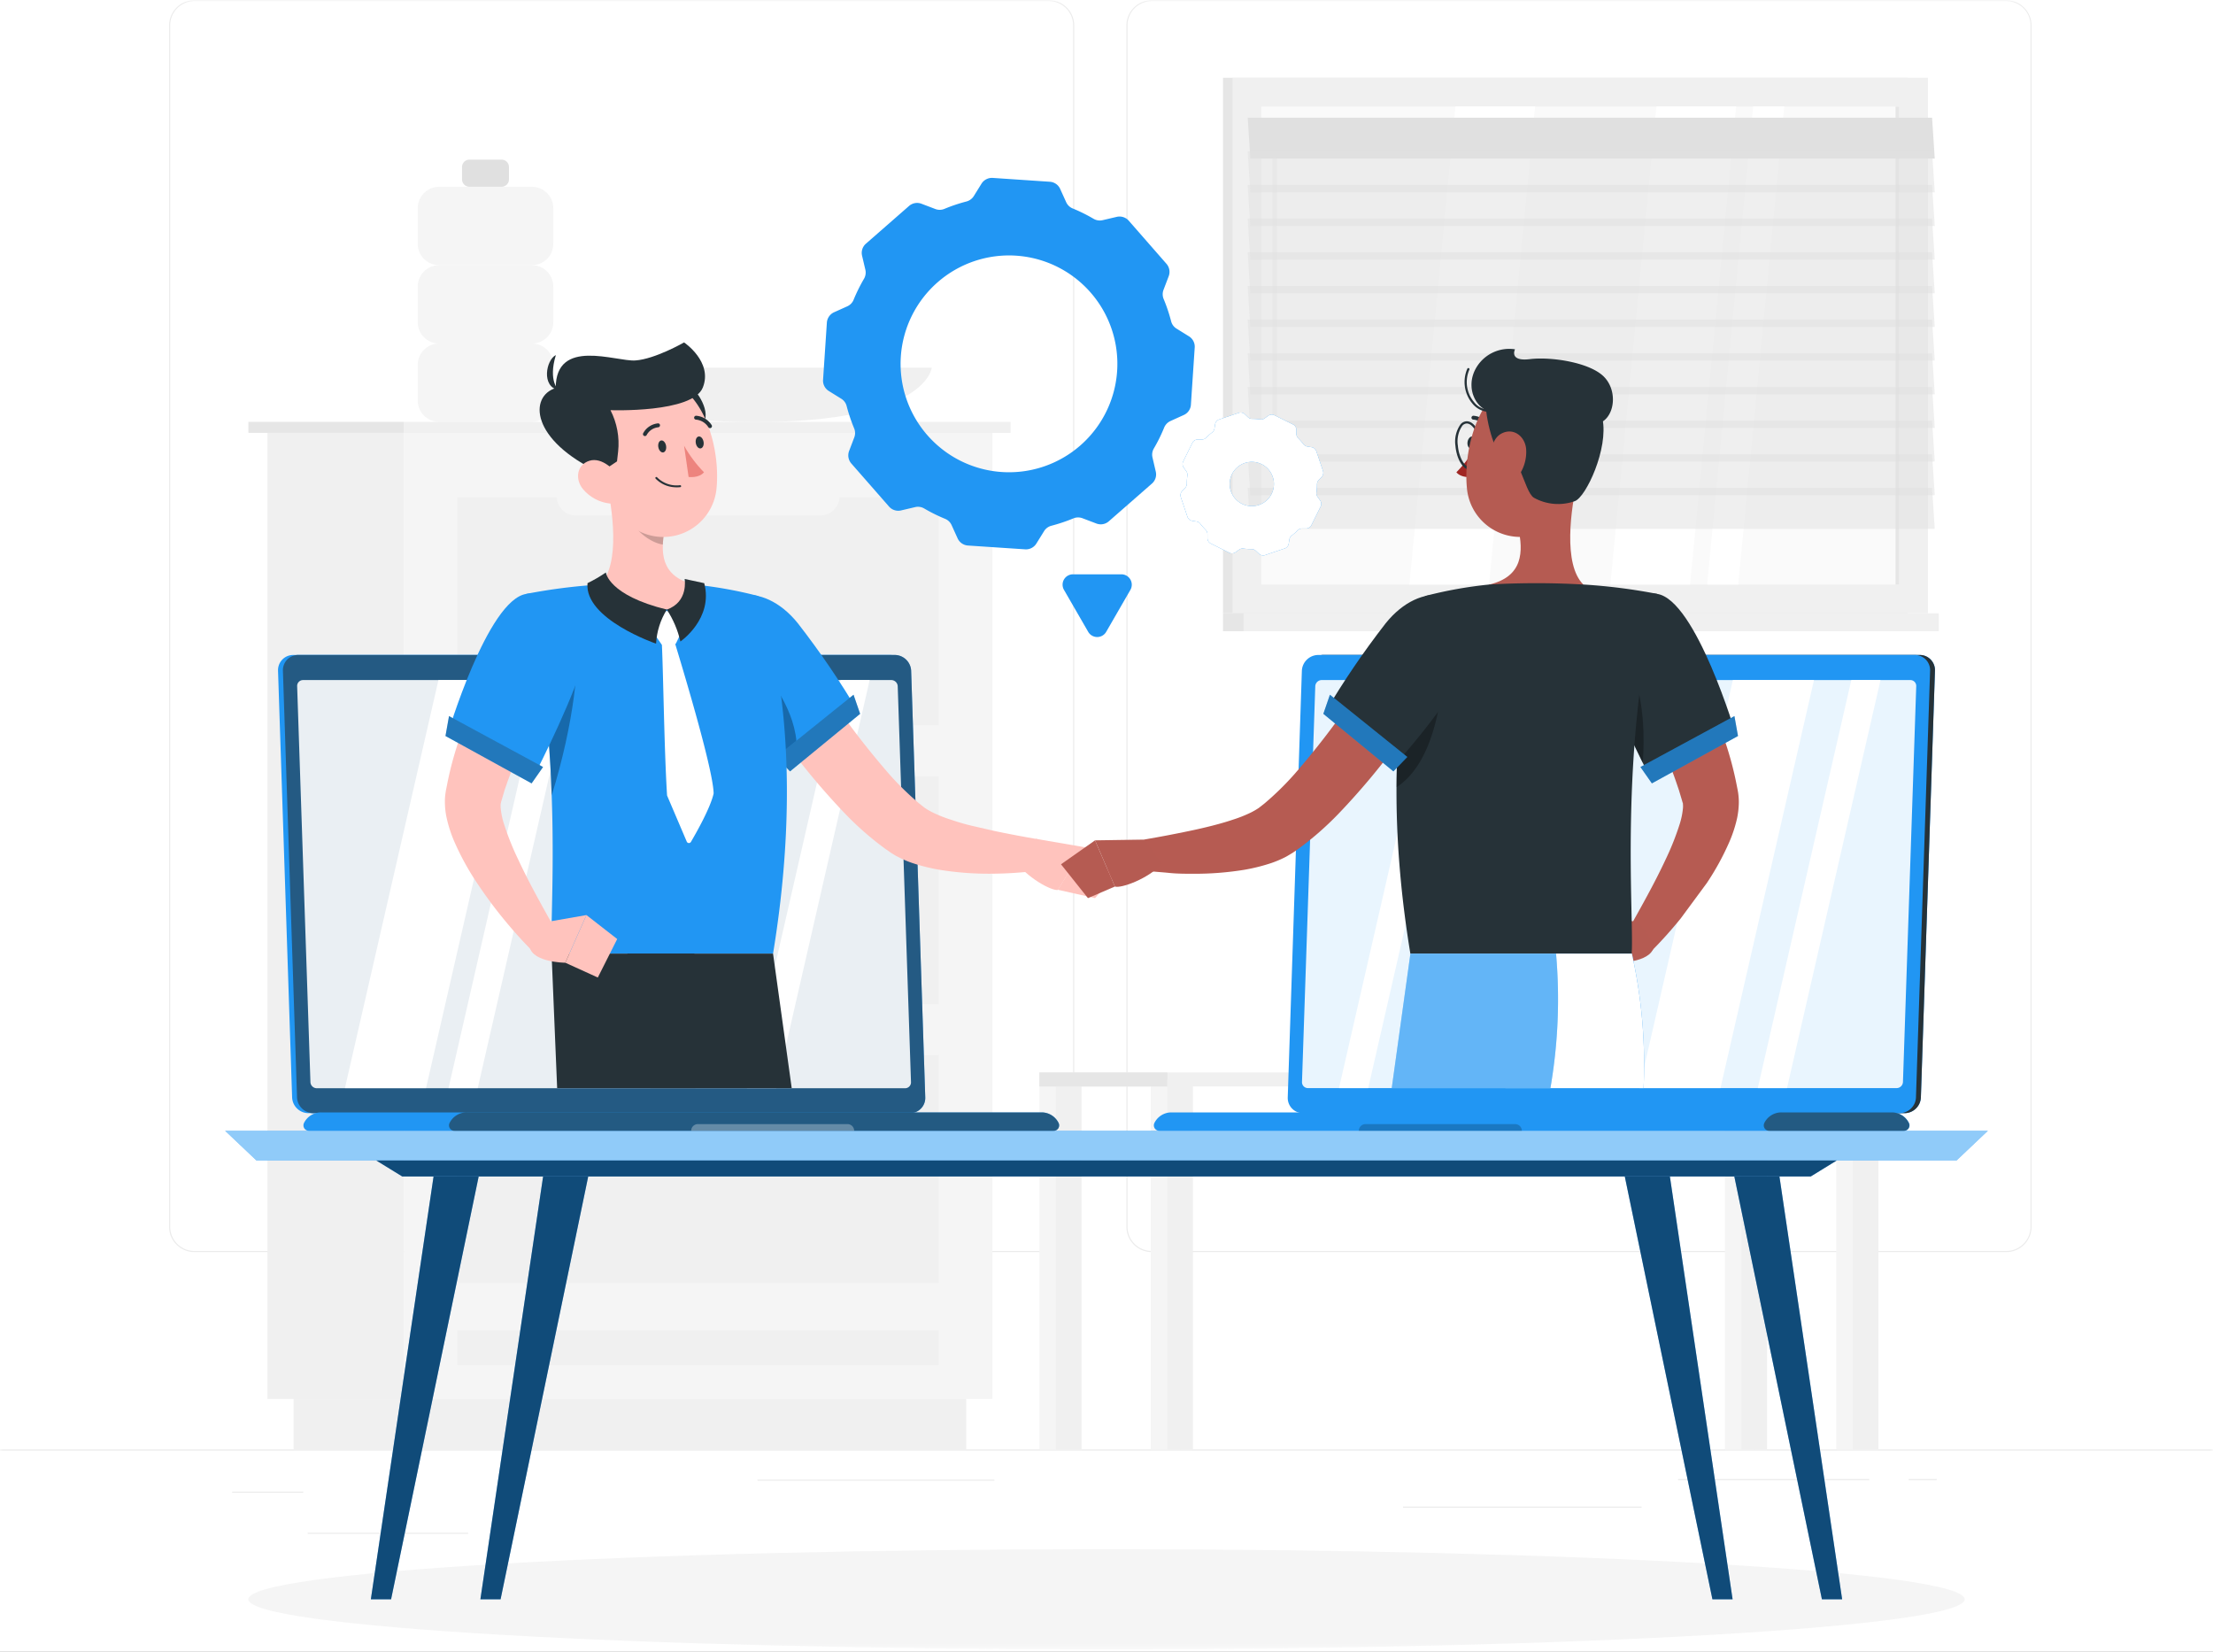<svg xmlns="http://www.w3.org/2000/svg" xmlns:xlink="http://www.w3.org/1999/xlink" width="402" height="300" fill="none" xmlns:v="https://vecta.io/nano"><rect width="100%" height="100%" fill="#808080" stroke="none"/><style><![CDATA[.B{fill:#263238}.C{fill:#2196f3}.D{fill:#fff}.E{fill:#f0f0f0}.F{fill:#000}.G{fill:#f5f5f5}.H{opacity:.3}.I{opacity:.5}.J{fill:#ffc3bd}.K{fill:#b55b52}.L{fill:#e6e6e6}.M{fill:#e0e0e0}]]></style><g clip-path="url(#B)"><path d="M0 0h402v300H0z" class="D"/><g clip-path="url(#C)"><mask id="A" maskUnits="userSpaceOnUse" x="0" y="0" width="402" height="300"><path d="M402 0H0V299.578H402V0Z" class="D"/></mask><g mask="url(#A)"><path d="M402 263.271H0v.202h402v-.202zm-346.908 7.653H42.18v.201h12.912v-.201zm125.544-2.178h-43.038v.201h43.038v-.201zm-95.596 9.649H55.895v.201H85.04v-.201zm254.513-9.752h-34.725v.201h34.725v-.201zm12.255 0h-5.089v.201h5.089v-.201zm-53.613 5h-43.328v.201h43.328v-.201zm-107.649-46.231H35.302a4.59 4.59 0 0 1-4.583-4.59V4.592A4.59 4.59 0 0 1 35.302.041h155.245a4.59 4.59 0 0 1 4.591 4.591v218.19a4.59 4.59 0 0 1-4.591 4.59zM35.302.202a4.39 4.39 0 0 0-4.382 4.39v218.23a4.39 4.39 0 0 0 4.382 4.389h155.245c1.164-.002 2.279-.465 3.102-1.288s1.286-1.938 1.288-3.101V4.592c-.002-1.164-.465-2.279-1.288-3.102a4.4 4.4 0 0 0-3.102-1.288H35.302zm329.159 227.21H209.208a4.6 4.6 0 0 1-3.244-1.346c-.86-.861-1.344-2.027-1.347-3.244V4.592a4.6 4.6 0 0 1 4.591-4.551h155.253a4.59 4.59 0 0 1 3.221 1.336c.857.852 1.343 2.007 1.353 3.215v218.23a4.59 4.59 0 0 1-1.339 3.24c-.857.861-2.021 1.346-3.235 1.35zM209.208.202c-1.163.002-2.279.465-3.101 1.288a4.4 4.4 0 0 0-1.289 3.102v218.23a4.4 4.4 0 0 0 1.289 3.101c.822.823 1.938 1.286 3.101 1.288h155.253c1.163-.002 2.279-.465 3.101-1.288a4.4 4.4 0 0 0 1.289-3.101V4.592a4.4 4.4 0 0 0-1.289-3.102c-.822-.823-1.938-1.286-3.101-1.288H209.208z" fill="#ebebeb"/><path d="M318.666 196.057h-5.338v67.206h5.338v-67.206z" class="G"/><path d="M320.987 196.057h-4.647v67.206h4.647v-67.206z" class="E"/><path d="M194.143 196.057h-5.338v67.206h5.338v-67.206z" class="G"/><path d="M196.463 196.057h-4.647v67.206h4.647v-67.206z" class="E"/><path d="M338.902 196.057h-5.34v67.206h5.34v-67.206z" class="G"/><path d="M341.225 196.057h-4.647v67.206h4.647v-67.206z" class="E"/><path d="M214.378 196.057h-5.339v67.206h5.339v-67.206z" class="G"/><path d="M188.812 197.334h152.415v-2.549H188.812v2.549z" class="E"/><path d="M188.805 197.334h23.251v-2.549h-23.251v2.549z" class="L"/><path d="M216.703 196.057h-4.648v67.206h4.648v-67.206z" class="E"/><path d="M265.029 145.838h-14.416v48.948h14.416v-48.948z" fill="#ebebeb"/><path d="M304.121 194.785h-47.854l-7.228-57.293h47.854l7.228 57.293z" class="M"/><path d="M306.935 194.785h-49.43l-7.228-57.293h49.43l7.228 57.293z" class="E"/><path d="M279.204 194.785h-9.591l2.701-57.293h9.592l-2.702 57.293zm10.993 0h-9.439l2.701-57.293h9.439l-2.701 57.293z" fill="#fafafa"/><path d="M346.482 14.119H222.16v97.276h124.322V14.119z" class="L"/><path d="M350.214 14.119H223.906v97.276h126.308V14.119z" class="E"/><path d="M346.482 111.395H222.16v3.256h124.322v-3.256z" class="L"/><path d="M352.199 111.395H225.891v3.256h126.308v-3.256z" class="E"/><path d="M344.998 106.17V19.338H229.133v86.832h115.865z" fill="#fafafa"/><path d="M292.535 106.17l8.362-86.832h14.472l-8.362 86.832h-14.472zm-36.515 0l8.361-86.832h14.472l-8.361 86.832H256.02z" class="D"/><path d="M231.55 76.743c-.105-.002-.205-.045-.279-.121s-.115-.176-.115-.281V22.738c0-.107.043-.209.118-.284s.178-.118.284-.118.209.042.285.118.117.178.117.284v53.603c0 .053-.01.106-.031.156a.41.41 0 0 1-.089.131c-.038.037-.084.067-.133.087s-.103.029-.157.028z" class="E"/><path d="M310.109 106.17l8.361-86.832h5.645l-8.362 86.832h-5.644z" class="D"/><path d="M344.995 106.177V19.346h-.659v86.831h.659z" class="L"/><use xlink:href="#D" class="I M"/><path d="M351.453 41.037H227.13l-.482-7.437H350.97l.483 7.437zm0 12.228H227.13l-.482-7.445H350.97l.483 7.445zm0 12.221H227.13l-.482-7.437H350.97l.483 7.437zm0 12.23H227.13l-.482-7.437H350.97l.483 7.437zm0 12.229H227.13l-.482-7.437H350.97l.483 7.437z" class="I M"/><path d="M351.453 34.926H227.13l-.482-7.445H350.97l.483 7.445zm0 12.222H227.13l-.482-7.437H350.97l.483 7.437zm0 12.229H227.13l-.482-7.437H350.97l.483 7.437zm0 12.228H227.13l-.482-7.437H350.97l.483 7.437zm0 12.229H227.13l-.482-7.445H350.97l.483 7.445zm0 12.22H227.13l-.482-7.437H350.97l.483 7.437z" class="I M"/><use xlink:href="#E" class="G"/><path d="M79.758 48.161h16.876c2.14 0 3.875-1.735 3.875-3.875v-6.48c0-2.14-1.735-3.875-3.875-3.875H79.758c-2.14 0-3.875 1.735-3.875 3.875v6.48c0 2.14 1.735 3.875 3.875 3.875z" class="G"/><path d="M85.272 33.921h5.845c.742 0 1.343-.601 1.343-1.343v-2.243c0-.742-.601-1.343-1.343-1.343h-5.845c-.742 0-1.343.601-1.343 1.343v2.243c0 .742.601 1.343 1.343 1.343z" class="M"/><path d="M79.758 76.621h16.876c2.14 0 3.875-1.735 3.875-3.875v-6.48c0-2.14-1.735-3.875-3.875-3.875H79.758c-2.14 0-3.875 1.735-3.875 3.875v6.48c0 2.14 1.735 3.875 3.875 3.875z" class="G"/><path d="M169.256 66.773s-.804 9.889-32.071 9.889-32.08-9.889-32.08-9.889h64.151zM73.357 78.625H48.578v175.457h24.779V78.625z" class="E"/><path d="M175.521 254.08H53.328v9.182h122.193v-9.182z" class="E"/><path d="M73.356 254.082h106.923V78.625H73.356v175.457z" class="G"/><path d="M83.094 182.381h87.443v-41.406H83.094v41.406zm0 50.642h87.443v-41.406H83.094v41.406zm0 14.932h87.443v-6.312H83.094v6.312z" class="E"/><path d="M149.036 144.255h-44.445a3.48 3.48 0 0 1-2.454-1.02c-.651-.651-1.017-1.533-1.02-2.453.005-.919.372-1.8 1.023-2.449s1.532-1.014 2.451-1.017h44.445c.919.003 1.8.368 2.451 1.017s1.018 1.53 1.022 2.449a3.48 3.48 0 0 1-3.473 3.473z" class="G"/><path d="M83.094 131.736h87.443V90.33H83.094v41.406z" class="E"/><path d="M149.036 93.618h-44.445a3.48 3.48 0 0 1-2.454-1.02c-.651-.651-1.017-1.533-1.02-2.454.003-.921.369-1.803 1.02-2.454a3.48 3.48 0 0 1 2.454-1.02h44.445a3.48 3.48 0 0 1 3.473 3.473 3.48 3.48 0 0 1-3.473 3.473zm0 101.28h-44.445a3.48 3.48 0 0 1-2.454-1.02c-.651-.651-1.017-1.533-1.02-2.454.003-.92.369-1.802 1.02-2.453a3.48 3.48 0 0 1 2.454-1.02h44.445a3.48 3.48 0 0 1 3.473 3.473 3.48 3.48 0 0 1-3.473 3.474z" class="G"/><path d="M183.577 76.631H73.348v2.002h110.229v-2.002z" class="E"/><path d="M45.121 78.623h28.237v-2.002H45.121v2.002z" class="L"/><path d="M201.001 299.58c86.094 0 155.888-4.075 155.888-9.102s-69.794-9.101-155.888-9.101-155.888 4.075-155.888 9.101 69.794 9.102 155.888 9.102z" class="G"/><path d="M355.416 210.778H46.583l-5.692-5.395h320.217l-5.692 5.395z" class="C"/><path d="M355.416 210.778H46.583l-5.692-5.395h320.217l-5.692 5.395z" class="D I"/><path d="M328.932 213.68H73.067l-4.719-2.903h265.304l-4.72 2.903z" class="C"/><path d="M328.932 213.68H73.067l-4.719-2.903h265.304l-4.72 2.903z" class="F I"/><path d="M71.042 290.478h-3.674L78.76 213.68h8.193l-15.911 76.798z" class="C"/><path d="M71.042 290.478h-3.674L78.76 213.68h8.193l-15.911 76.798z" class="F I"/><path d="M90.932 290.478h-3.666l11.393-76.798h8.193l-15.919 76.798z" class="C"/><path d="M90.932 290.478h-3.666l11.393-76.798h8.193l-15.919 76.798z" class="F I"/><path d="M330.958 290.478h3.674L323.24 213.68h-8.193l15.911 76.798z" class="C"/><path d="M330.958 290.478h3.674L323.24 213.68h-8.193l15.911 76.798z" class="F I"/><path d="M311.067 290.478h3.666L303.34 213.68h-8.192l15.919 76.798z" class="C"/><path d="M311.067 290.478h3.666L303.34 213.68h-8.192l15.919 76.798z" class="F I"/><path d="M180.322 32.313l10.38.699c.402.025.79.159 1.122.389a2.21 2.21 0 0 1 .759.913l1.094 2.412c.237.521.666.93 1.198 1.142a30.08 30.08 0 0 1 3.778 1.873c.485.285 1.059.377 1.608.257l2.605-.611c.393-.09.802-.073 1.186.05a2.23 2.23 0 0 1 .993.65l6.85 7.831c.266.305.444.676.515 1.074a2.23 2.23 0 0 1-.113 1.185l-.949 2.492c-.2.537-.185 1.13.041 1.656.543 1.307.995 2.65 1.35 4.02a2.19 2.19 0 0 0 .973 1.335l2.268 1.407c.343.212.621.513.806.871a2.22 2.22 0 0 1 .239 1.163l-.692 10.388a2.2 2.2 0 0 1-1.31 1.873l-2.412 1.093c-.518.242-.925.669-1.142 1.198-.529 1.303-1.152 2.566-1.865 3.779a2.21 2.21 0 0 0-.257 1.608l.603 2.597c.093.392.077.803-.046 1.187a2.22 2.22 0 0 1-.654.992l-7.831 6.85a2.21 2.21 0 0 1-2.251.402l-2.501-.949c-.529-.209-1.118-.209-1.648 0a31.16 31.16 0 0 1-4.02 1.351 2.22 2.22 0 0 0-1.334.973l-1.407 2.267a2.23 2.23 0 0 1-.877.806c-.359.184-.762.267-1.166.239l-10.379-.691c-.402-.027-.79-.162-1.121-.391s-.594-.544-.761-.911l-1.093-2.412c-.237-.521-.666-.93-1.198-1.142-1.302-.535-2.565-1.161-3.779-1.873-.484-.286-1.059-.378-1.608-.257l-2.597.611c-.392.092-.802.076-1.186-.047s-.727-.349-.993-.652l-6.858-7.831c-.264-.306-.441-.677-.511-1.074s-.033-.807.109-1.185l.949-2.492a2.2 2.2 0 0 0-.04-1.648 30.92 30.92 0 0 1-1.351-4.02c-.137-.555-.486-1.034-.973-1.335l-2.267-1.407a2.21 2.21 0 0 1-1.045-2.034l.691-10.388a2.23 2.23 0 0 1 .396-1.121c.231-.331.547-.594.915-.76l2.412-1.085c.521-.237.93-.666 1.141-1.198a30.3 30.3 0 0 1 1.874-3.787c.287-.484.381-1.058.265-1.608l-.611-2.597c-.092-.392-.076-.803.047-1.186s.349-.727.653-.992l7.831-6.85c.302-.266.672-.445 1.068-.518a2.22 2.22 0 0 1 1.183.108l2.5.949a2.2 2.2 0 0 0 1.648 0 29.97 29.97 0 0 1 4.02-1.351 2.26 2.26 0 0 0 1.335-.965l1.407-2.267c.212-.343.514-.622.872-.807s.76-.27 1.162-.246zM163.639 64.77a19.69 19.69 0 0 0 10.915 18.964 19.69 19.69 0 0 0 21.696-2.829 19.69 19.69 0 0 0 6.048-9.702c1.013-3.761.887-7.737-.361-11.427s-3.562-6.926-6.65-9.3a19.69 19.69 0 0 0-10.696-4.038 19.7 19.7 0 0 0-20.952 18.331z" class="C"/><use xlink:href="#F" class="C"/><use xlink:href="#F" class="D I"/><path d="M200.918 114.805l4.422-7.662a1.89 1.89 0 0 0 .251-.937 1.88 1.88 0 0 0-.247-.938c-.162-.286-.396-.524-.679-.692a1.88 1.88 0 0 0-.933-.264h-8.844a1.88 1.88 0 0 0-.937.26c-.284.167-.519.406-.682.692a1.88 1.88 0 0 0-.246.941c.002.33.091.653.257.938l4.422 7.662a1.9 1.9 0 0 0 .687.658 1.89 1.89 0 0 0 1.842 0 1.9 1.9 0 0 0 .687-.658zM56.03 202.183h108.387a2.76 2.76 0 0 0 1.996-.841c.259-.267.462-.584.595-.931a2.76 2.76 0 0 0 .183-1.09l-2.565-77.49a3 3 0 0 0-2.966-2.87H53.28c-.373-.002-.743.071-1.087.215a2.77 2.77 0 0 0-.914.626c-.259.269-.461.587-.594.936a2.75 2.75 0 0 0-.178 1.093l2.557 77.49c.031.767.357 1.493.909 2.026a2.98 2.98 0 0 0 2.057.836z" class="C"/><use xlink:href="#G" class="C"/><g opacity=".6" class="B"><use xlink:href="#G"/></g><path d="M58.313 202.045h130.899a3.44 3.44 0 0 1 1.821.522 3.43 3.43 0 0 1 1.267 1.408.98.98 0 0 1 .094.486.99.99 0 0 1-.152.471c-.09.141-.215.258-.362.338s-.313.121-.481.12H56.126a.99.99 0 0 1-.848-.455c-.091-.141-.144-.304-.155-.472a.99.99 0 0 1 .095-.488c.283-.58.724-1.068 1.271-1.409a3.44 3.44 0 0 1 1.824-.521z" class="C"/><path opacity=".6" d="M189.214 202.045H84.758a3.44 3.44 0 0 0-1.824.521c-.547.341-.988.829-1.271 1.409a.99.99 0 0 0-.095.488c.011.168.064.331.155.472a.99.99 0 0 0 .848.455H191.4c.168.001.334-.04.481-.12s.272-.197.362-.338a1 1 0 0 0 .153-.471.99.99 0 0 0-.095-.486 3.43 3.43 0 0 0-1.267-1.408c-.546-.341-1.177-.522-1.82-.522z" class="B"/><path d="M126.777 204.168h27.175a1.22 1.22 0 0 1 .859.361c.227.229.355.538.355.861h-29.611a1.22 1.22 0 0 1 1.222-1.222z" class="D H"/><path opacity=".9" d="M165.485 196.515l-2.412-71.878c-.014-.298-.142-.58-.357-.788a1.17 1.17 0 0 0-.8-.329H55.056c-.147-.002-.293.027-.429.085s-.258.143-.359.25-.179.234-.229.373a1.07 1.07 0 0 0-.06.434l2.412 71.877c.01.299.136.582.35.79a1.16 1.16 0 0 0 .8.328h106.931c.142-.009.281-.045.408-.106s.242-.149.336-.255.166-.229.213-.364a1.07 1.07 0 0 0 .056-.417z" class="D"/><path d="M77.394 197.633H62.656l16.989-74.113h14.737l-16.989 74.113zm9.389 0h-5.306l16.989-74.113h5.306l-16.988 74.113zm54.215 0h-5.307l16.989-74.113h5.298l-16.98 74.113z" class="D"/><path opacity=".4" d="M107.59 121.365a.88.88 0 0 0 .279.569.89.89 0 0 0 .589.235.8.8 0 0 0 .568-.235c.151-.151.236-.355.236-.569a.87.87 0 0 0-.868-.804c-.214 0-.418.085-.569.236a.8.8 0 0 0-.235.568z" class="D"/><path d="M142.1 113.453l4.495 7.035 4.719 6.946c3.12 4.537 6.494 8.893 10.106 13.049 1.697 1.94 3.538 3.749 5.508 5.411l.691.547c.151.129.31.25.474.362a12.9 12.9 0 0 0 1.295.747c1.085.528 2.209.975 3.361 1.335 1.214.41 2.492.804 3.795 1.101l4.02.925c2.693.571 5.507 1.093 8.216 1.56v5.628c-1.543.225-2.99.337-4.494.442s-2.991.145-4.502.153c-3.087.01-6.168-.234-9.214-.732-1.65-.287-3.275-.695-4.864-1.222-.89-.305-1.755-.676-2.589-1.11-.442-.209-.909-.506-1.359-.804l-1.037-.723a55.85 55.85 0 0 1-7.156-6.263c-4.148-4.33-7.987-8.945-11.489-13.813a189.42 189.42 0 0 1-5.033-7.236c-1.608-2.476-3.216-4.904-4.711-7.542l9.768-5.796z" class="J"/><path d="M128.567 115.012c-.804 7.06 16.023 23.927 16.023 23.927l11.385-9.503c-3.336-5.645-7.029-11.073-11.055-16.249-6.472-8.016-15.477-6.158-16.353 1.825z" class="C"/><path d="M137.765 120.021c-4.495-4.824-6.641-6.07-9.23-4.148.346 7.453 16.08 23.05 16.08 23.05 1.029-8-3.047-13.145-6.85-18.902z" class="F H"/><path d="M155.049 126.182l1.198 3.473-12.735 10.452-2.516-2.621 14.053-11.304z" class="C"/><path d="M155.049 126.182l1.198 3.473-12.735 10.452-2.516-2.621 14.053-11.304z" class="B H"/><path d="M188.175 152.359l8.844 1.519-4.864 7.767c-1.158.185-5.773-2.316-7.815-5.419l3.835-3.867z" class="J"/><path d="M202.447 159.121l-3.529 4.004-6.77-1.52 4.856-7.734 5.443 5.25z" class="J"/><path d="M137.727 108.251s9.648 22.689 2.701 64.947h-40.2c-.49-6.167 2.34-36.26-4.615-65.333a102.76 102.76 0 0 1 13.403-1.696c5.69-.33 11.395-.33 17.085 0a76.41 76.41 0 0 1 11.626 2.082z" class="C"/><path d="M104.591 115.013c.804 4.824-.273 16.225-4.374 29.459-.314-11.351-1.635-22.651-3.948-33.768v-.056c2.621-.218 7.526-.089 8.322 4.365z" class="F H"/><path d="M110.037 86.93c1.27 5.499 2.693 15.573-1.021 19.239 0 0 1.608 4.551 11.819 4.551 11.256 0 5.266-4.551 5.266-4.551-6.183-1.463-6.183-6.014-5.266-10.283l-10.798-8.957z" class="J"/><path d="M121.524 111.146l2.412 2.549a.52.52 0 0 1 .096.579l-1.206 2.516a.5.5 0 0 1-.178.212.52.52 0 0 1-.264.086l-1.825.088c-.087.004-.173-.015-.25-.055a.5.5 0 0 1-.192-.17l-1.689-2.412a.53.53 0 0 1-.104-.314c0-.113.037-.223.104-.313l2.316-2.742c.046-.059.104-.107.17-.141s.14-.052.214-.054a.49.49 0 0 1 .217.041c.069.03.13.074.179.13z" class="D"/><path d="M121.131 110.719c-1.161 1.867-1.833 3.996-1.954 6.191 0 0-13.049-4.462-12.454-10.991 1.159-.562 2.274-1.209 3.337-1.937 0 0 .426 4.124 11.071 6.737z" class="B"/><path d="M121.129 110.72c1.161 1.77 1.996 3.733 2.468 5.797 0 0 6.046-4.141 4.326-10.597l-3.554-.764s.748 4.165-3.24 5.564z" class="B"/><path d="M122.611 116.815c.804 2.67 6.866 22.464 7.019 27.2a.6.6 0 0 1 0 .12c-.563 2.549-3.087 7.019-4.116 8.772-.04.069-.098.126-.168.164s-.15.055-.229.05a.42.42 0 0 1-.367-.262l-3.538-8.29c-.02-.045-.034-.094-.04-.144-.531-8.643-.675-22.086-.941-27.457-.003-.058.006-.116.026-.17a.42.42 0 0 1 .09-.147c.04-.042.088-.076.142-.099s.111-.034.169-.034h1.551c.09.001.177.03.249.083s.126.129.153.214z" class="D"/><path opacity=".2" d="M114.44 90.58l6.391 5.298a17.31 17.31 0 0 0-.426 3.031c-2.355-.338-5.628-2.902-5.989-5.355a8.02 8.02 0 0 1 .024-2.975z" class="F"/><path d="M125.777 70.584c1.52 1.134 4.117 5.926.804 7.18s-4.526-9.961-.804-7.18z" class="B"/><path d="M108.057 80.337c1.519 7.324 2.042 11.674 6.327 15.043a9.72 9.72 0 0 0 9.969 1.345 9.72 9.72 0 0 0 4.054-3.29c1.027-1.446 1.638-3.145 1.768-4.913.627-6.794-1.978-17.624-9.648-19.762a9.83 9.83 0 0 0-9.571 2.195c-1.263 1.173-2.196 2.657-2.705 4.303s-.576 3.398-.194 5.079z" class="J"/><path d="M109.013 85.851l3.071-2.05.201-1.785c.282-2.588-.201-5.202-1.391-7.517 0 0 14.93.555 16.78-4.117s-3.409-8.185-3.409-8.185-5.283 3.031-8.844 3.272-14.472-4.213-14.472 5.009c-4.824 1.487-4.663 9.423 8.04 15.373" class="B"/><path d="M101.487 70.842s-1.977-1.568-.506-6.36c-1.809.9-2.677 5.797.506 6.36z" class="B"/><path d="M105.895 88.834c1.216 1.454 2.942 2.389 4.824 2.613 2.492.265 3.216-2.034 2.139-4.149-.997-1.897-3.49-4.326-5.789-3.61s-2.661 3.337-1.174 5.146z" class="J"/><path d="M143.818 197.633H118.13l-4.165-24.434h26.46l3.393 24.434z" class="B"/><path d="M101.208 197.633l-1.013-24.434h25.937l.185 24.434h-25.109zM119.58 81.164c.089.603.475 1.053.869 1.013s.643-.571.554-1.166-.474-1.053-.868-1.013-.643.563-.555 1.166zm6.809-.722c.088.603.474 1.053.868 1.005s.643-.563.555-1.158-.474-1.053-.868-1.013-.644.539-.555 1.166z" class="B"/><path d="M124.266 80.955c.986 1.761 2.203 3.383 3.618 4.824-.917 1.11-2.798.852-2.798.852l-.82-5.676z" fill="#ed847e"/><path d="M122.322 88.481c.414.044.832.044 1.246 0 .023-.002.046-.009.067-.02a.19.19 0 0 0 .054-.043c.015-.017.026-.039.033-.061s.009-.046.007-.069c-.006-.048-.03-.091-.068-.121s-.085-.044-.133-.04a4.99 4.99 0 0 1-4.165-1.431c-.015-.018-.034-.033-.055-.043s-.044-.017-.067-.019a.18.18 0 0 0-.07.008c-.022.007-.043.019-.061.034s-.033.034-.043.055a.2.2 0 0 0-.02.067.17.17 0 0 0 .009.07.18.18 0 0 0 .034.061c.858.886 2.004 1.436 3.232 1.552zm-5.203-9.279c.068.008.138-.004.2-.035s.112-.081.146-.142c.206-.389.504-.721.869-.968a2.69 2.69 0 0 1 1.221-.447.36.36 0 0 0 .246-.12c.063-.071.096-.163.092-.258-.002-.047-.014-.092-.033-.134s-.048-.08-.082-.111a.36.36 0 0 0-.119-.071.35.35 0 0 0-.136-.021c-.558.055-1.093.246-1.56.556a3.44 3.44 0 0 0-1.118 1.221.35.35 0 0 0-.045.133c-.007.047-.003.095.01.141s.034.088.064.126a.35.35 0 0 0 .108.091c.042.023.088.039.137.04zm11.817-1.439a.38.38 0 0 0 .241-.064.36.36 0 0 0 .096-.49 3.66 3.66 0 0 0-1.209-1.183 3.67 3.67 0 0 0-1.613-.514.36.36 0 0 0-.361.345.35.35 0 0 0 .103.253.36.36 0 0 0 .25.109c.454.043.892.19 1.28.43a2.95 2.95 0 0 1 .955.953.39.39 0 0 0 .112.107c.045.028.094.046.146.053z" class="B"/><path d="M103.289 119.161l-1.785 3.087-1.761 3.216-3.329 6.481-2.935 6.568-1.23 3.297-.571 1.648-.474 1.608-.121.41-.064.209v.048c0 .049 0 .089-.056.177-.033.316-.033.633 0 .949.101.956.3 1.899.595 2.814a49.3 49.3 0 0 0 2.573 6.432c2.034 4.366 4.511 8.772 6.947 13.073l-4.446 3.473c-1.897-1.905-3.602-3.843-5.274-5.885s-3.216-4.165-4.736-6.432c-1.548-2.316-2.893-4.761-4.02-7.308-.643-1.454-1.138-2.967-1.479-4.519a13.92 13.92 0 0 1-.306-2.854 10.05 10.05 0 0 1 .129-1.721l.064-.418.056-.257.105-.523a60.94 60.94 0 0 1 2.115-8.04c.852-2.589 1.849-5.081 2.91-7.541s2.227-4.824 3.473-7.188l1.93-3.481a77.07 77.07 0 0 1 2.123-3.482l9.568 6.159z" class="J"/><path d="M95.621 107.867c-7.075 1.037-14.367 25.671-14.367 25.671l15.228 8.434s6.166-11.722 9.109-20.421c3.079-9.118-2.387-14.794-9.97-13.684z" class="C"/><path d="M81.565 130.064l-.643 3.618 15.646 8.603 2.082-2.975-17.085-9.246z" class="C"/><path d="M81.565 130.064l-.643 3.618 15.646 8.603 2.082-2.975-17.085-9.246z" class="B H"/><path d="M99.053 167.505l7.477-1.302-3.835 8.659s-6.834-.04-6.52-3.562l2.878-3.795z" class="J"/><path d="M112.118 170.553l-3.522 6.994-5.901-2.685 3.835-8.659 5.588 4.35z" class="J"/><use xlink:href="#H" class="C"/><use xlink:href="#H" opacity=".6" class="B"/><path d="M345.085 202.183H236.698c-.372.001-.741-.072-1.084-.217a2.76 2.76 0 0 1-.912-.624 2.77 2.77 0 0 1-.595-.931 2.76 2.76 0 0 1-.183-1.09l2.565-77.49c.035-.766.361-1.491.913-2.024a3 3 0 0 1 2.054-.846h108.379c.373-.001.742.073 1.085.218s.655.358.914.626.461.586.594.934a2.77 2.77 0 0 1 .181 1.092l-2.565 77.49a2.98 2.98 0 0 1-.907 2.023c-.551.533-1.285.833-2.052.839z" class="C"/><path d="M343.685 202.045H212.786a3.44 3.44 0 0 0-1.821.522 3.43 3.43 0 0 0-1.267 1.408.98.98 0 0 0-.094.486.99.99 0 0 0 .152.471c.09.141.215.258.362.338s.313.121.481.12h135.273a.99.99 0 0 0 .483-.117c.148-.08.274-.196.365-.338a.99.99 0 0 0 .155-.472.98.98 0 0 0-.095-.488 3.43 3.43 0 0 0-1.271-1.409 3.44 3.44 0 0 0-1.824-.521z" class="C"/><path opacity=".6" d="M343.687 202.045h-20.1a3.44 3.44 0 0 0-1.824.521 3.43 3.43 0 0 0-1.271 1.409.98.98 0 0 0-.095.488.99.99 0 0 0 .52.81.99.99 0 0 0 .483.117h24.434c.168.003.334-.038.483-.117s.274-.196.365-.338a.99.99 0 0 0 .06-.96c-.28-.574-.714-1.058-1.254-1.398a3.44 3.44 0 0 0-1.801-.532z" class="B"/><path opacity=".2" d="M275.226 204.168H248.05a1.22 1.22 0 0 0-1.214 1.222h29.612a1.22 1.22 0 0 0-1.222-1.222z" class="F"/><path opacity=".9" d="M236.512 196.515l2.412-71.878c.015-.299.143-.581.358-.788s.501-.326.8-.329h106.932a1.06 1.06 0 0 1 .779.327 1.07 1.07 0 0 1 .231.364c.051.136.074.281.068.426l-2.412 71.878a1.16 1.16 0 0 1-.351.79c-.214.208-.5.325-.799.327H237.598a1.06 1.06 0 0 1-.424-.083 1.08 1.08 0 0 1-.358-.243c-.101-.105-.18-.229-.233-.365a1.09 1.09 0 0 1-.071-.426z" class="D"/><path d="M312.531 197.633h-14.738l16.989-74.113h14.737l-16.988 74.113zm-63.99 0h-5.307l16.989-74.113h5.298l-16.98 74.113zm76.075 0h-5.307l16.989-74.113h5.306l-16.988 74.113z" class="D"/><path opacity=".4" d="M294.41 121.365c-.02.217-.12.42-.28.568a.88.88 0 0 1-.588.236c-.214 0-.418-.085-.569-.236a.8.8 0 0 1-.235-.568c.016-.219.114-.424.276-.573s.372-.232.592-.231c.213 0 .418.085.568.235s.236.356.236.569z" class="F"/><path d="M286.594 86.93c-1.263 5.499-2.694 15.573 1.029 19.239 0 0-1.608 4.551-11.819 4.551-11.256 0-5.266-4.551-5.266-4.551 6.182-1.463 6.182-6.014 5.258-10.283l10.798-8.957z" class="K"/><path d="M302.954 113.051l2.123 3.482 1.937 3.481 3.474 7.188 2.902 7.541c.89 2.629 1.599 5.315 2.123 8.04l.104.523.049.257.072.418a12.09 12.09 0 0 1 .129 1.721c-.012.959-.114 1.914-.306 2.854-.344 1.552-.842 3.066-1.487 4.518a47.68 47.68 0 0 1-4.02 7.309l-4.744 6.432a78.65 78.65 0 0 1-5.274 5.885l-4.438-3.473c2.412-4.302 4.912-8.708 6.946-13.073 1.005-2.081 1.862-4.231 2.565-6.432.295-.915.494-1.858.595-2.814.036-.315.036-.634 0-.949 0-.088 0-.169-.064-.177v-.048l-.057-.209-.12-.41-.483-1.608-.562-1.648c-.378-1.102-.804-2.203-1.239-3.297-.892-2.203-1.889-4.39-2.926-6.568s-2.179-4.334-3.329-6.481l-1.76-3.216-1.785-3.079 9.575-6.167z" fill="#b65b52"/><path d="M301.016 107.867c7.076 1.037 14.36 25.671 14.36 25.671l-15.22 8.434s-6.175-11.682-9.109-20.421c-3.088-9.118 2.412-14.794 9.969-13.684z" class="B"/><path d="M296.411 121.365l-1.149 10.532 3.151 6.633c.33-4.221.322-11.087-2.002-17.165z" class="F H"/><path d="M315.065 130.064l.651 3.618-15.646 8.603-2.082-2.975 17.077-9.246z" class="C"/><path d="M315.065 130.064l.651 3.618-15.646 8.603-2.082-2.975 17.077-9.246z" class="B H"/><path d="M297.584 167.505l-7.486-1.302 3.843 8.659s6.826-.04 6.513-3.562l-2.87-3.795z" class="K"/><path d="M284.52 170.553l3.513 6.994 5.91-2.685-3.843-8.659-5.58 4.35z" class="K"/><path d="M258.889 108.251s-9.648 22.689-2.693 64.947h40.2c.49-6.167-2.348-36.26 4.615-65.333-4.421-.857-8.892-1.424-13.387-1.696-5.69-.33-11.395-.33-17.085 0a76.47 76.47 0 0 0-11.65 2.082z" class="B"/><path d="M254.588 127.659a136.35 136.35 0 0 0-.893 15.317c5.467-3.562 7.413-11.731 8.185-17.648l-7.292 2.331z" class="F H"/><path d="M264.34 119.258l-4.711 7.541-5.033 7.236c-3.505 4.868-7.347 9.483-11.497 13.813-2.202 2.285-4.593 4.38-7.148 6.263l-1.045.724c-.45.273-.917.57-1.351.804-.838.432-1.706.802-2.597 1.109-1.589.527-3.215.935-4.864 1.222a55.87 55.87 0 0 1-9.214.732c-1.503 0-3.007 0-4.494-.153s-2.959-.217-4.503-.442v-5.628a217.86 217.86 0 0 0 8.209-1.56 92.76 92.76 0 0 0 4.02-.925c1.327-.337 2.589-.691 3.795-1.101 1.153-.359 2.276-.805 3.361-1.335.445-.224.877-.473 1.294-.747.201-.121.322-.25.483-.362l.691-.547a52.59 52.59 0 0 0 5.507-5.411 148.92 148.92 0 0 0 10.107-13.049c1.608-2.283 3.159-4.615 4.719-6.946s3.063-4.752 4.495-7.035l9.776 5.797z" fill="#b65b52"/><path d="M268.061 115.014c.804 7.059-14.939 24.185-14.939 24.185l-12.454-9.745c3.333-5.646 7.022-11.073 11.047-16.249 6.465-8.032 15.453-6.174 16.346 1.809z" class="B"/><path d="M241.585 126.182l-1.198 3.473 12.728 10.452 2.524-2.621-14.054-11.304z" class="C"/><path d="M241.585 126.182l-1.198 3.473 12.728 10.452 2.524-2.621-14.054-11.304z" class="B H"/><path d="M207.882 152.496l-8.964.136 3.61 8.394c1.109.362 6.062-1.399 8.554-4.149l-3.2-4.381z" class="K"/><path d="M192.734 156.982l4.896 6.143 4.897-2.107-3.61-8.385-6.183 4.349z" class="K"/><path d="M268.013 80.442c-.089.603-.475 1.053-.869 1.005s-.643-.563-.563-1.158.483-1.053.877-1.013.643.539.555 1.166z" class="B"/><path d="M268.185 80.955a22.65 22.65 0 0 1-3.626 4.824c.924 1.11 2.806.852 2.806.852l.82-5.676z" fill="#a02724"/><path d="M267.16 85.394c-1.342 0-2.556-1.938-2.773-4.414-.205-1.377.129-2.779.932-3.915a1.52 1.52 0 0 1 .504-.395 1.51 1.51 0 0 1 .622-.151c1.342 0 2.557 1.93 2.774 4.406.213 1.377-.115 2.783-.917 3.923a1.54 1.54 0 0 1-.505.393c-.194.094-.405.147-.621.154h-.016zm-.723-8.474a1.13 1.13 0 0 0-.445.12 1.11 1.11 0 0 0-.359.29 5.03 5.03 0 0 0-.804 3.618c.193 2.195 1.278 4.02 2.412 4.02a1.13 1.13 0 0 0 .804-.418c.722-1.055 1.01-2.348.804-3.61-.233-2.171-1.319-4.02-2.412-4.02zm3.706.843a.35.35 0 0 0 .233-.064c.04-.025.073-.058.1-.096a.37.37 0 0 0 .055-.127.36.36 0 0 0 .001-.138.35.35 0 0 0-.051-.129 3.67 3.67 0 0 0-1.21-1.183 3.66 3.66 0 0 0-1.612-.514.36.36 0 0 0-.362.346c0 .095.037.185.103.253a.36.36 0 0 0 .251.109c.454.043.892.19 1.279.43a2.96 2.96 0 0 1 .956.953.37.37 0 0 0 .112.107.38.38 0 0 0 .145.053z" class="B"/><path d="M288.579 80.337c-1.528 7.325-2.042 11.674-6.336 15.043a9.72 9.72 0 0 1-9.962 1.338c-1.625-.706-3.026-1.843-4.052-3.287s-1.637-3.142-1.768-4.909c-.627-6.794 1.97-17.624 9.648-19.762a9.84 9.84 0 0 1 5.077-.177c1.679.386 3.226 1.206 4.489 2.378s2.195 2.655 2.704 4.3.579 3.396.2 5.076z" class="K"/><use xlink:href="#I" class="C"/><use xlink:href="#I" class="D H"/><path d="M272.692 82.539c-1.432-.716-3.216-7.863-2.726-10.404s6.255-5.274 11.923-4.245 8.105 3.015 9.206 8.177c1.134 5.355-2.999 14.271-5.041 14.962-1.21.429-2.498.595-3.778.486s-2.522-.488-3.643-1.114c-1.825-1.118-2.774-9.335-5.941-7.863z" class="B"/><path d="M271.19 74.7c-2.766.161-5.403-4.245-2.862-8.177.73-1.121 1.767-2.007 2.988-2.553a6.95 6.95 0 0 1 3.894-.526s-1.158 2.259 2.702 1.785 11.047.603 13.555 3.305c3.104 3.329 1.23 9.873-3.441 8.265S271.19 74.7 271.19 74.7z" class="B"/><path d="M270.449 74.814a4.08 4.08 0 0 1-1.66-.441c-.515-.263-.969-.634-1.33-1.086-.723-.864-1.191-1.911-1.353-3.026s-.011-2.252.436-3.286a.2.2 0 0 1 .044-.066c.018-.019.041-.034.065-.045s.051-.016.078-.016a.2.2 0 0 1 .078.015c.025.01.048.025.067.044s.034.041.045.066.016.051.016.078a.21.21 0 0 1-.015.078c-.424.963-.57 2.026-.421 3.067a5.63 5.63 0 0 0 1.265 2.826 3.39 3.39 0 0 0 1.451 1.118c.578.233 1.207.302 1.821.2a.21.21 0 0 1 .149.026c.045.027.078.069.093.119s.004.107-.023.154a.21.21 0 0 1-.122.096 2.84 2.84 0 0 1-.684.08z" class="B"/><path d="M277.233 81.616a7.46 7.46 0 0 1-1.712 5.234c-1.608 1.906-3.755.756-4.406-1.536-.587-2.066-.45-5.539 1.712-6.609s4.238.587 4.406 2.91z" class="K"/><path d="M252.816 197.632h28.823a94.7 94.7 0 0 0 1.021-24.433h-26.451l-3.393 24.433z" class="C"/><path d="M252.816 197.632h28.823a94.7 94.7 0 0 0 1.021-24.433h-26.451l-3.393 24.433z" class="D H"/></g></g></g><defs><clipPath id="B"><path d="M0 0h402v300H0z" class="D"/></clipPath><clipPath id="C"><path d="M0 0h402v300H0z" class="D"/></clipPath><path id="D" d="M351.453 28.808H227.13l-.482-7.437H350.97l.483 7.437z"/><path id="E" d="M79.758 62.399h16.876c2.14 0 3.875-1.735 3.875-3.875v-6.48c0-2.14-1.735-3.875-3.875-3.875H79.758c-2.14 0-3.875 1.735-3.875 3.875v6.48c0 2.14 1.735 3.875 3.875 3.875z"/><path id="F" d="M221.46 76.195l3.562-1.206c.188-.062.39-.072.583-.03a1.11 1.11 0 0 1 .518.271l.587.563c.206.184.472.287.748.289a11 11 0 0 1 1.463.096c.14.023.283.017.421-.016s.269-.093.383-.177l.659-.474c.163-.114.353-.183.551-.198a1.11 1.11 0 0 1 .575.11l3.369 1.672a1.1 1.1 0 0 1 .435.386c.108.166.168.357.176.555v.804c.01.278.125.542.321.74a10.53 10.53 0 0 1 .965 1.101c.168.219.412.368.683.418l.804.129a1.09 1.09 0 0 1 .853.732l1.206 3.562a1.09 1.09 0 0 1-.233 1.102l-.563.587a1.12 1.12 0 0 0-.29.748c0 .489-.032.978-.096 1.463a1.08 1.08 0 0 0 .012.42c.032.138.091.268.173.384l.474.659a1.08 1.08 0 0 1 .097 1.118l-1.673 3.377a1.09 1.09 0 0 1-.94.611h-.804a1.07 1.07 0 0 0-.732.322c-.35.341-.718.663-1.102.965a1.12 1.12 0 0 0-.418.683l-.128.804a1.09 1.09 0 0 1-.732.852l-3.562 1.206c-.188.064-.39.076-.584.033s-.373-.137-.517-.275l-.595-.554a1.06 1.06 0 0 0-.748-.29c-.486 0-.973-.032-1.455-.096a1.07 1.07 0 0 0-.421.012c-.138.032-.268.091-.383.173l-.659.474c-.161.117-.351.188-.55.205s-.397-.021-.576-.109l-3.369-1.672a1.1 1.1 0 0 1-.437-.389 1.09 1.09 0 0 1-.174-.559v-.804a1.11 1.11 0 0 0-.321-.732c-.345-.346-.667-.714-.965-1.101a1.05 1.05 0 0 0-.3-.277c-.117-.072-.248-.12-.383-.141l-.804-.129c-.196-.035-.378-.122-.529-.25s-.266-.295-.332-.481l-1.206-3.57a1.1 1.1 0 0 1 .241-1.093l.563-.587a1.14 1.14 0 0 0 .29-.756 11.19 11.19 0 0 1 .096-1.463c.044-.283-.025-.572-.193-.804l-.466-.659a1.08 1.08 0 0 1-.097-1.118l1.673-3.377a1.07 1.07 0 0 1 .94-.603h.804a1.11 1.11 0 0 0 .74-.322 11.33 11.33 0 0 1 1.102-.965c.219-.168.368-.412.418-.683l.128-.804c.031-.196.114-.38.242-.531s.294-.265.482-.329zm2.13 13.009a4.02 4.02 0 0 0 3.543 2.716 4.02 4.02 0 0 0 3.867-2.23c.352-.712.485-1.513.383-2.3a4.03 4.03 0 0 0-.959-2.126 4.02 4.02 0 0 0-4.309-1.166 4.01 4.01 0 0 0-1.363.783c-.399.348-.725.771-.959 1.246a4.02 4.02 0 0 0-.203 3.077z"/><path id="G" d="M56.916 202.183h108.388a2.76 2.76 0 0 0 1.995-.841c.259-.267.462-.584.595-.931a2.76 2.76 0 0 0 .183-1.09l-2.564-77.49a3.01 3.01 0 0 0-.913-2.024c-.552-.534-1.287-.837-2.054-.846H54.166a2.77 2.77 0 0 0-1.999.844c-.259.268-.461.586-.594.934s-.194.72-.18 1.092l2.565 77.49a2.98 2.98 0 0 0 .907 2.023c.551.533 1.286.833 2.052.839z"/><path id="H" d="M345.967 202.183H237.58c-.372.001-.741-.072-1.084-.217a2.76 2.76 0 0 1-.912-.624 2.77 2.77 0 0 1-.595-.931 2.76 2.76 0 0 1-.183-1.09l2.565-77.49c.035-.766.361-1.491.913-2.024a3 3 0 0 1 2.054-.846h108.379c.373-.002.743.071 1.087.215s.655.358.914.626a2.74 2.74 0 0 1 .594.936 2.75 2.75 0 0 1 .179 1.093l-2.557 77.49c-.031.767-.357 1.493-.909 2.026s-1.29.833-2.058.836z"/><path id="I" d="M298.563 197.632a92.54 92.54 0 0 0-2.13-24.433h-25.937a97.79 97.79 0 0 1 2.967 24.433h25.1z"/></defs></svg>